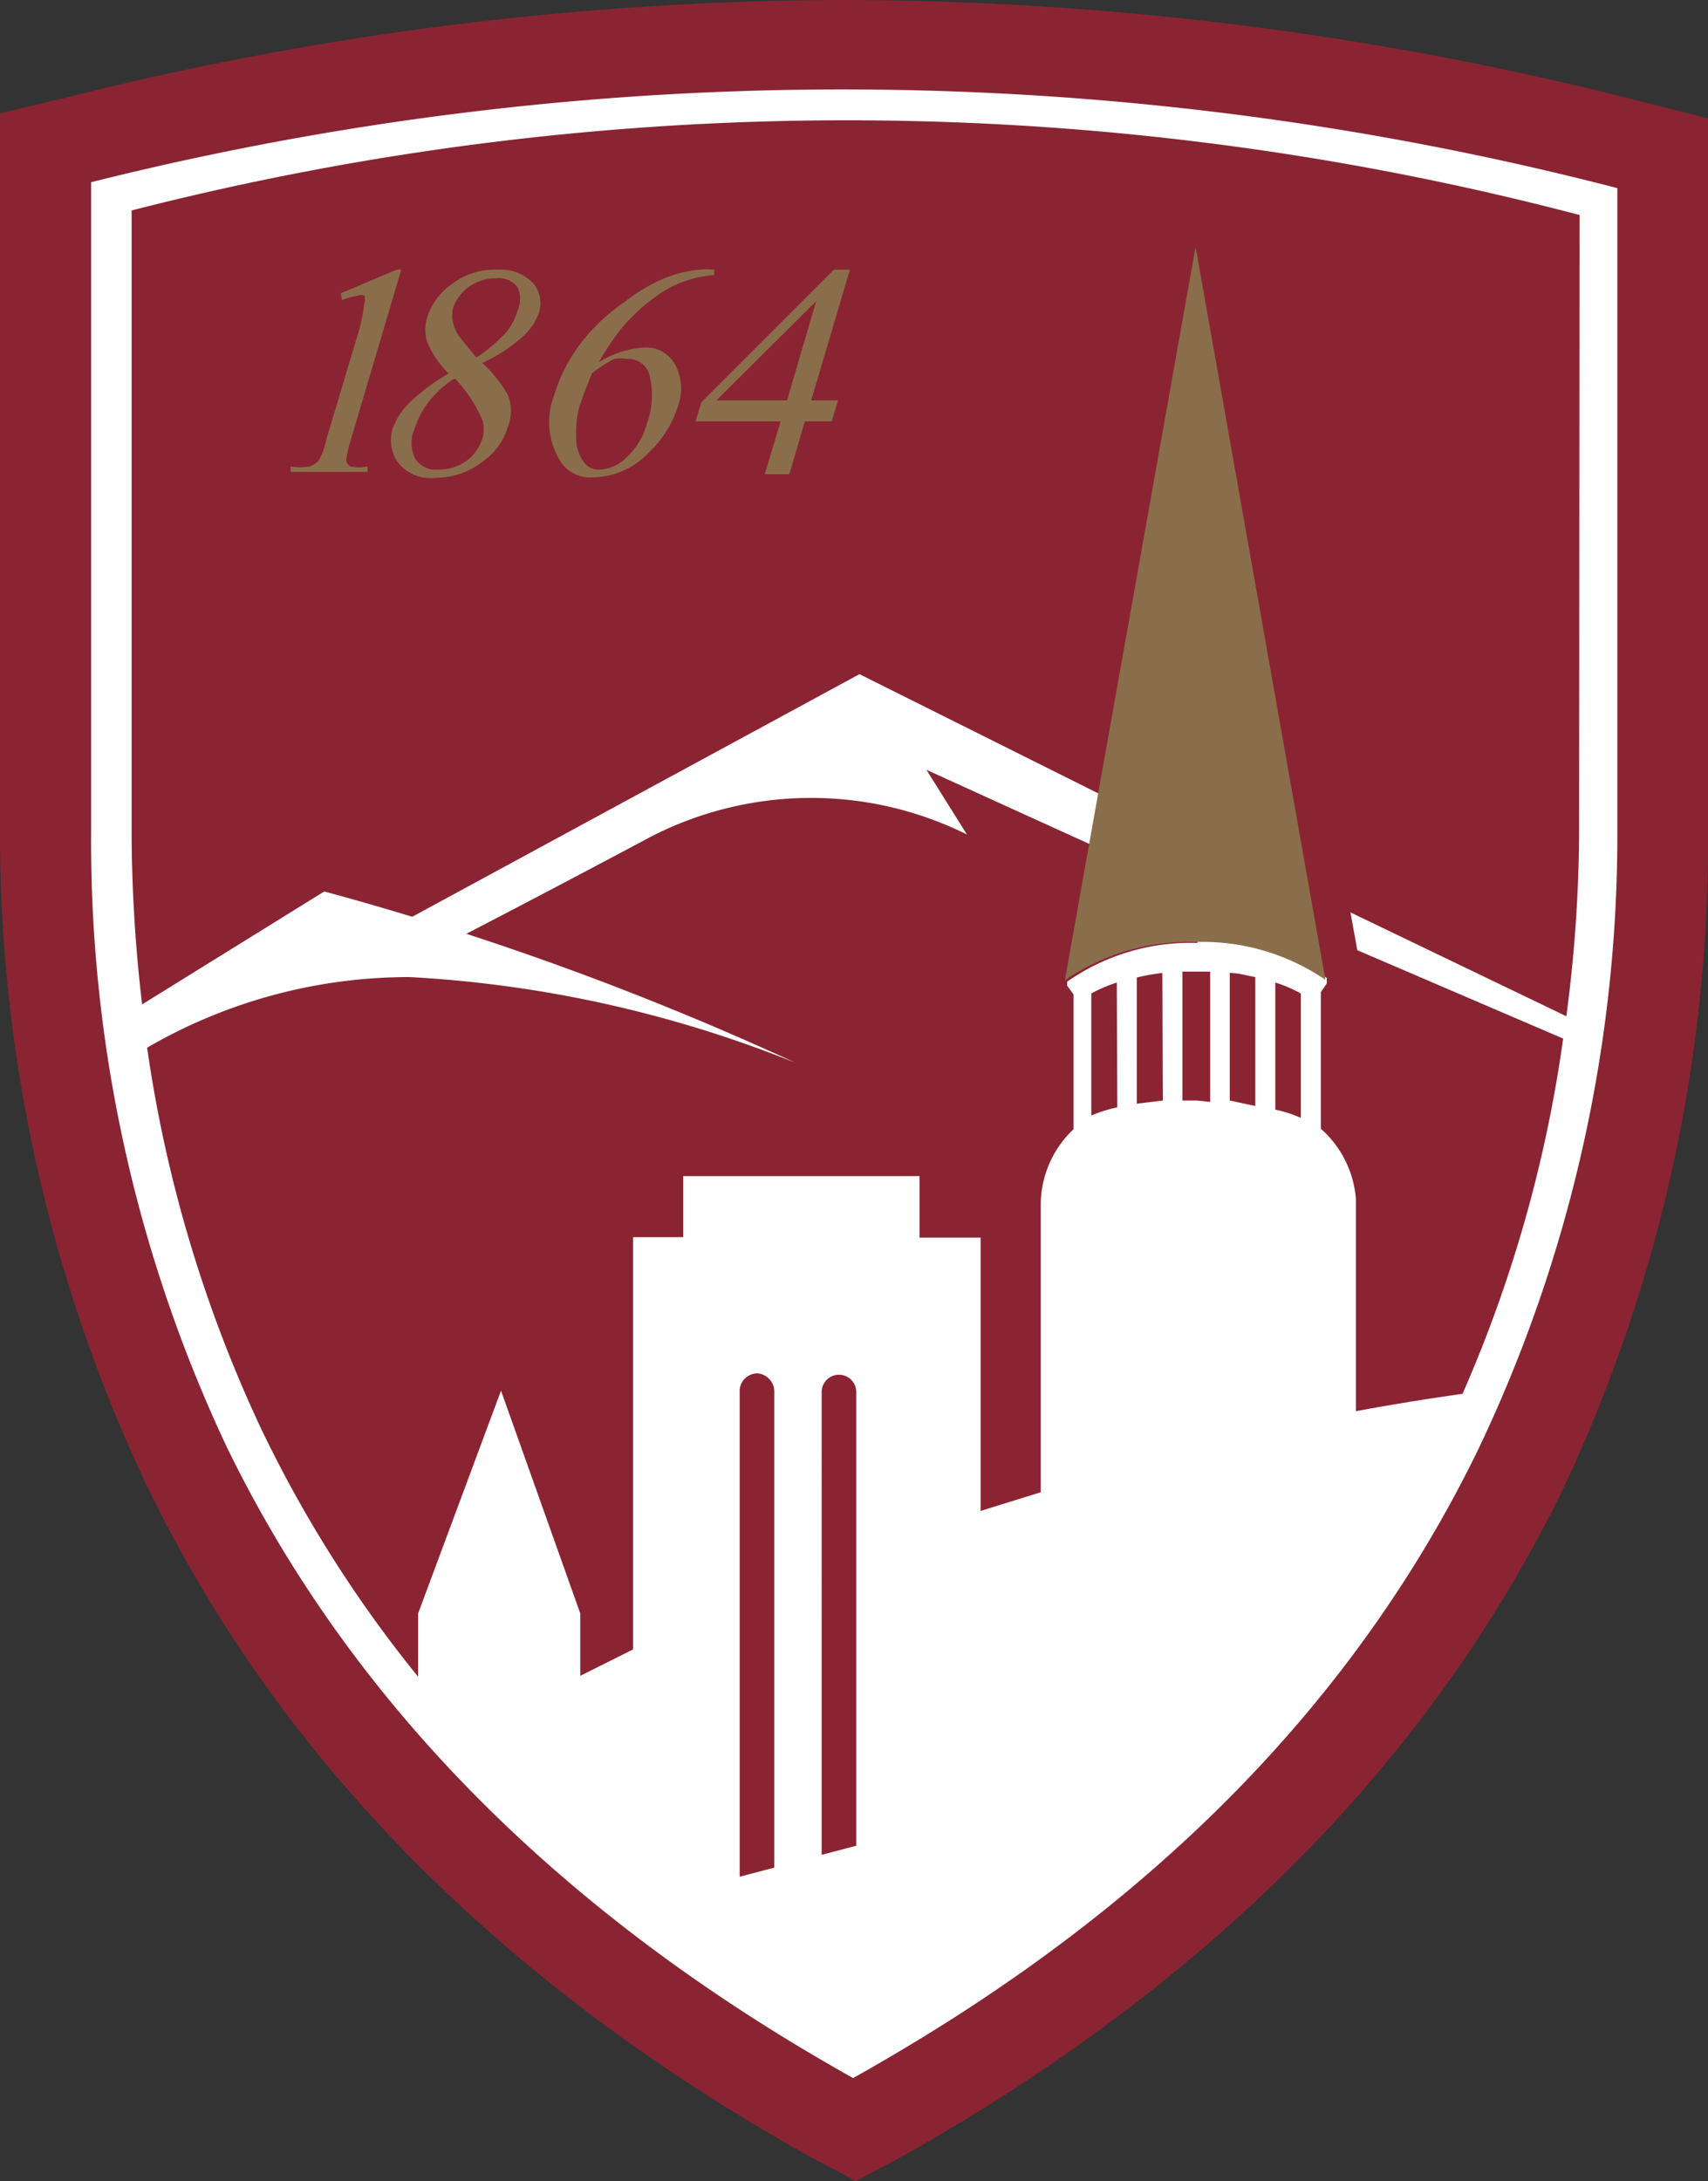 <svg id="di-shield" data-name="shield-logo" xmlns="http://www.w3.org/2000/svg" viewBox="0 0 37.5 47.88">

	<rect x="0" y="0" width="37.5" height="47.88" fill="#333333" stroke="none"/>

	<defs><style>.cls-1{fill:#8a2432;}.cls-2{fill:#8a6e4b;}.cls-3{fill:#fff;}</style></defs

	><title>shield</title>

	<path class="cls-1" d="M36,2.22A70.86,70.86,0,0,0,18.54,0a70.4,70.4,0,0,0-17,2.12L0,2.49V18.31A33.43,33.43,0,0,0,3.25,32.67C6.14,38.62,11,43.56,17.79,47.35l1,.53,1-.53c6.76-3.79,11.65-8.73,14.54-14.69A33.35,33.35,0,0,0,37.5,18.31V2.6Z"/>

	<!-- Number 1 -->
	<path class="cls-2" d="M7.48,6.44l1.23-.52h.1L7.71,9.63a2.83,2.83,0,0,0-.11.47.19.19,0,0,0,.09.14,1,1,0,0,0,.38,0l0,.12H6.38l0-.12a1.31,1.31,0,0,0,.42,0A.51.51,0,0,0,7,10.11a1.73,1.73,0,0,0,.17-.48l.71-2.37A3.73,3.73,0,0,0,8,6.64a.21.21,0,0,0,0-.15.17.17,0,0,0-.13,0,1.24,1.24,0,0,0-.36.1Z"/>
	<!-- Number 8 -->
	<path class="cls-2" d="M9.85,8.2a2.13,2.13,0,0,1-.47-.69.9.9,0,0,1,0-.54,1.4,1.4,0,0,1,.55-.74,1.56,1.56,0,0,1,1-.31,1,1,0,0,1,.77.29.68.68,0,0,1,.13.66,1.27,1.27,0,0,1-.33.5,3.7,3.7,0,0,1-.91.6,2.86,2.86,0,0,1,.56.7.94.94,0,0,1,0,.7,1.44,1.44,0,0,1-.59.79,1.66,1.66,0,0,1-1,.33.91.91,0,0,1-.86-.39.87.87,0,0,1-.08-.69A1.57,1.57,0,0,1,9,8.83,4.47,4.47,0,0,1,9.85,8.2Zm.11.12a2.34,2.34,0,0,0-.54.49,1.91,1.91,0,0,0-.31.58.79.79,0,0,0,0,.67.53.53,0,0,0,.5.25,1.07,1.07,0,0,0,.63-.19,1,1,0,0,0,.35-.49.71.71,0,0,0,0-.41A3.08,3.08,0,0,0,10,8.32Zm.5-.47a3.64,3.64,0,0,0,.66-.56,1.34,1.34,0,0,0,.24-.46.63.63,0,0,0,0-.53.53.53,0,0,0-.47-.19,1,1,0,0,0-.6.19,1,1,0,0,0-.34.45.65.65,0,0,0,0,.34.77.77,0,0,0,.15.32Z"/>
	<!-- Number 6 -->
	<path class="cls-2" d="M15.68,5.92l0,.12a2.52,2.52,0,0,0-.75.17,2.66,2.66,0,0,0-.65.39,3.86,3.86,0,0,0-.62.59,5.28,5.28,0,0,0-.51.76,2.14,2.14,0,0,1,1-.32.72.72,0,0,1,.67.37,1.12,1.12,0,0,1,.06.93,2.38,2.38,0,0,1-.63,1,1.73,1.73,0,0,1-1.23.55.79.79,0,0,1-.68-.3,1.62,1.62,0,0,1-.17-1.51,3.6,3.6,0,0,1,.57-1.12,4.29,4.29,0,0,1,1-.94,3.69,3.69,0,0,1,1-.56,2.81,2.81,0,0,1,.8-.14ZM13,8.19c-.12.29-.21.53-.27.71a2.12,2.12,0,0,0-.08.68.9.9,0,0,0,.17.57.41.41,0,0,0,.35.16.92.92,0,0,0,.59-.27,1.62,1.62,0,0,0,.45-.76,1.8,1.8,0,0,0,.06-1,.48.48,0,0,0-.51-.4.79.79,0,0,0-.28,0A3.93,3.93,0,0,0,13,8.19Z"/>
	<!-- Number 4 -->
	<path class="cls-2" d="M18.4,8.79l-.14.46h-.59l-.34,1.16h-.54l.35-1.16H15.27l.13-.42,2.91-2.91h.35l-.85,2.87Zm-1.12,0,.64-2.18L15.73,8.79Z"/>

	<!-- Middle Mountain -->
	<path class="cls-3" d="M9.93,20.66s2.3-1.19,4.3-2.26a7.69,7.69,0,0,1,7-.08l-.89-1.42,4.11,1.87.15-1.11L18.87,14.8,8.49,20.43Z"/>

	<path class="cls-3" d="M2,4V18.29A31.2,31.2,0,0,0,5,31.81c3.42,7,9.14,11.24,13.73,13.81,4.59-2.57,10.31-6.77,13.73-13.81a31.34,31.34,0,0,0,3.05-13.52V4.13A67.86,67.86,0,0,0,2,4Zm15,37-.76.2V30.56a.39.39,0,0,1,.38-.41.4.4,0,0,1,.38.41Zm1.8-.48-.76.2V30.56a.38.38,0,1,1,.76,0Zm5.73-16.21a3,3,0,0,0-.57.18V21.81a3.25,3.25,0,0,1,.56-.24Zm1-.15-.57.07V21.46a4.32,4.32,0,0,1,.56-.1Zm.74,0h-.31V21.33h.61v2.86Zm.73,0V21.36c.2,0,.38.06.56.09v2.83Zm1,.15V21.57a2.94,2.94,0,0,1,.56.24v2.73A2.84,2.84,0,0,0,28,24.36Zm6.67-6a31.63,31.63,0,0,1-.28,4l-4.74-2.28.15.83,4.52,1.94a29.5,29.5,0,0,1-2.21,7.8c-.8.11-1.58.24-2.34.38h0l0-4.65h0A2.29,2.29,0,0,0,29,24.78v-3l.13-.19v-.12a4.79,4.79,0,0,0-2.84-.82h0v.13h0v0h0V20.7h0a4.74,4.74,0,0,0-2.86.85v.09l.14.19v.48h0v2.48a2.29,2.29,0,0,0-.72,1.62v0l0,6.35h0l-1.32.41v-6H20.19V25.82H15v1.34h-1.1v9.05l-1.16.58V35.42L11,30.53,9.18,35.42v1.39A27.45,27.45,0,0,1,5.75,31.4,29.48,29.48,0,0,1,3.23,23,11.45,11.45,0,0,1,9,21.45a26.49,26.49,0,0,1,8.46,1.88A65.84,65.84,0,0,0,7.12,19.57l-4,2.48a33,33,0,0,1-.23-3.67V4.62a63.28,63.28,0,0,1,31.79.1Z"/>

<!--Tower Building shape -->
	<polygon class="cls-2" points="26.24 20.81 26.24 20.81 26.24 20.83 26.24 20.83 26.24 20.83 26.24 20.81 26.24 20.77 26.24 20.7 26.24 20.77 26.24 20.81"/>

	<!--  golden roof -->
	<path class="cls-2" d="M29.1,21.51,26.25,5.42l-2.87,16.1h0a4.8,4.8,0,0,1,2.85-.84h0A4.79,4.79,0,0,1,29.1,21.51Z"/>


</svg>
